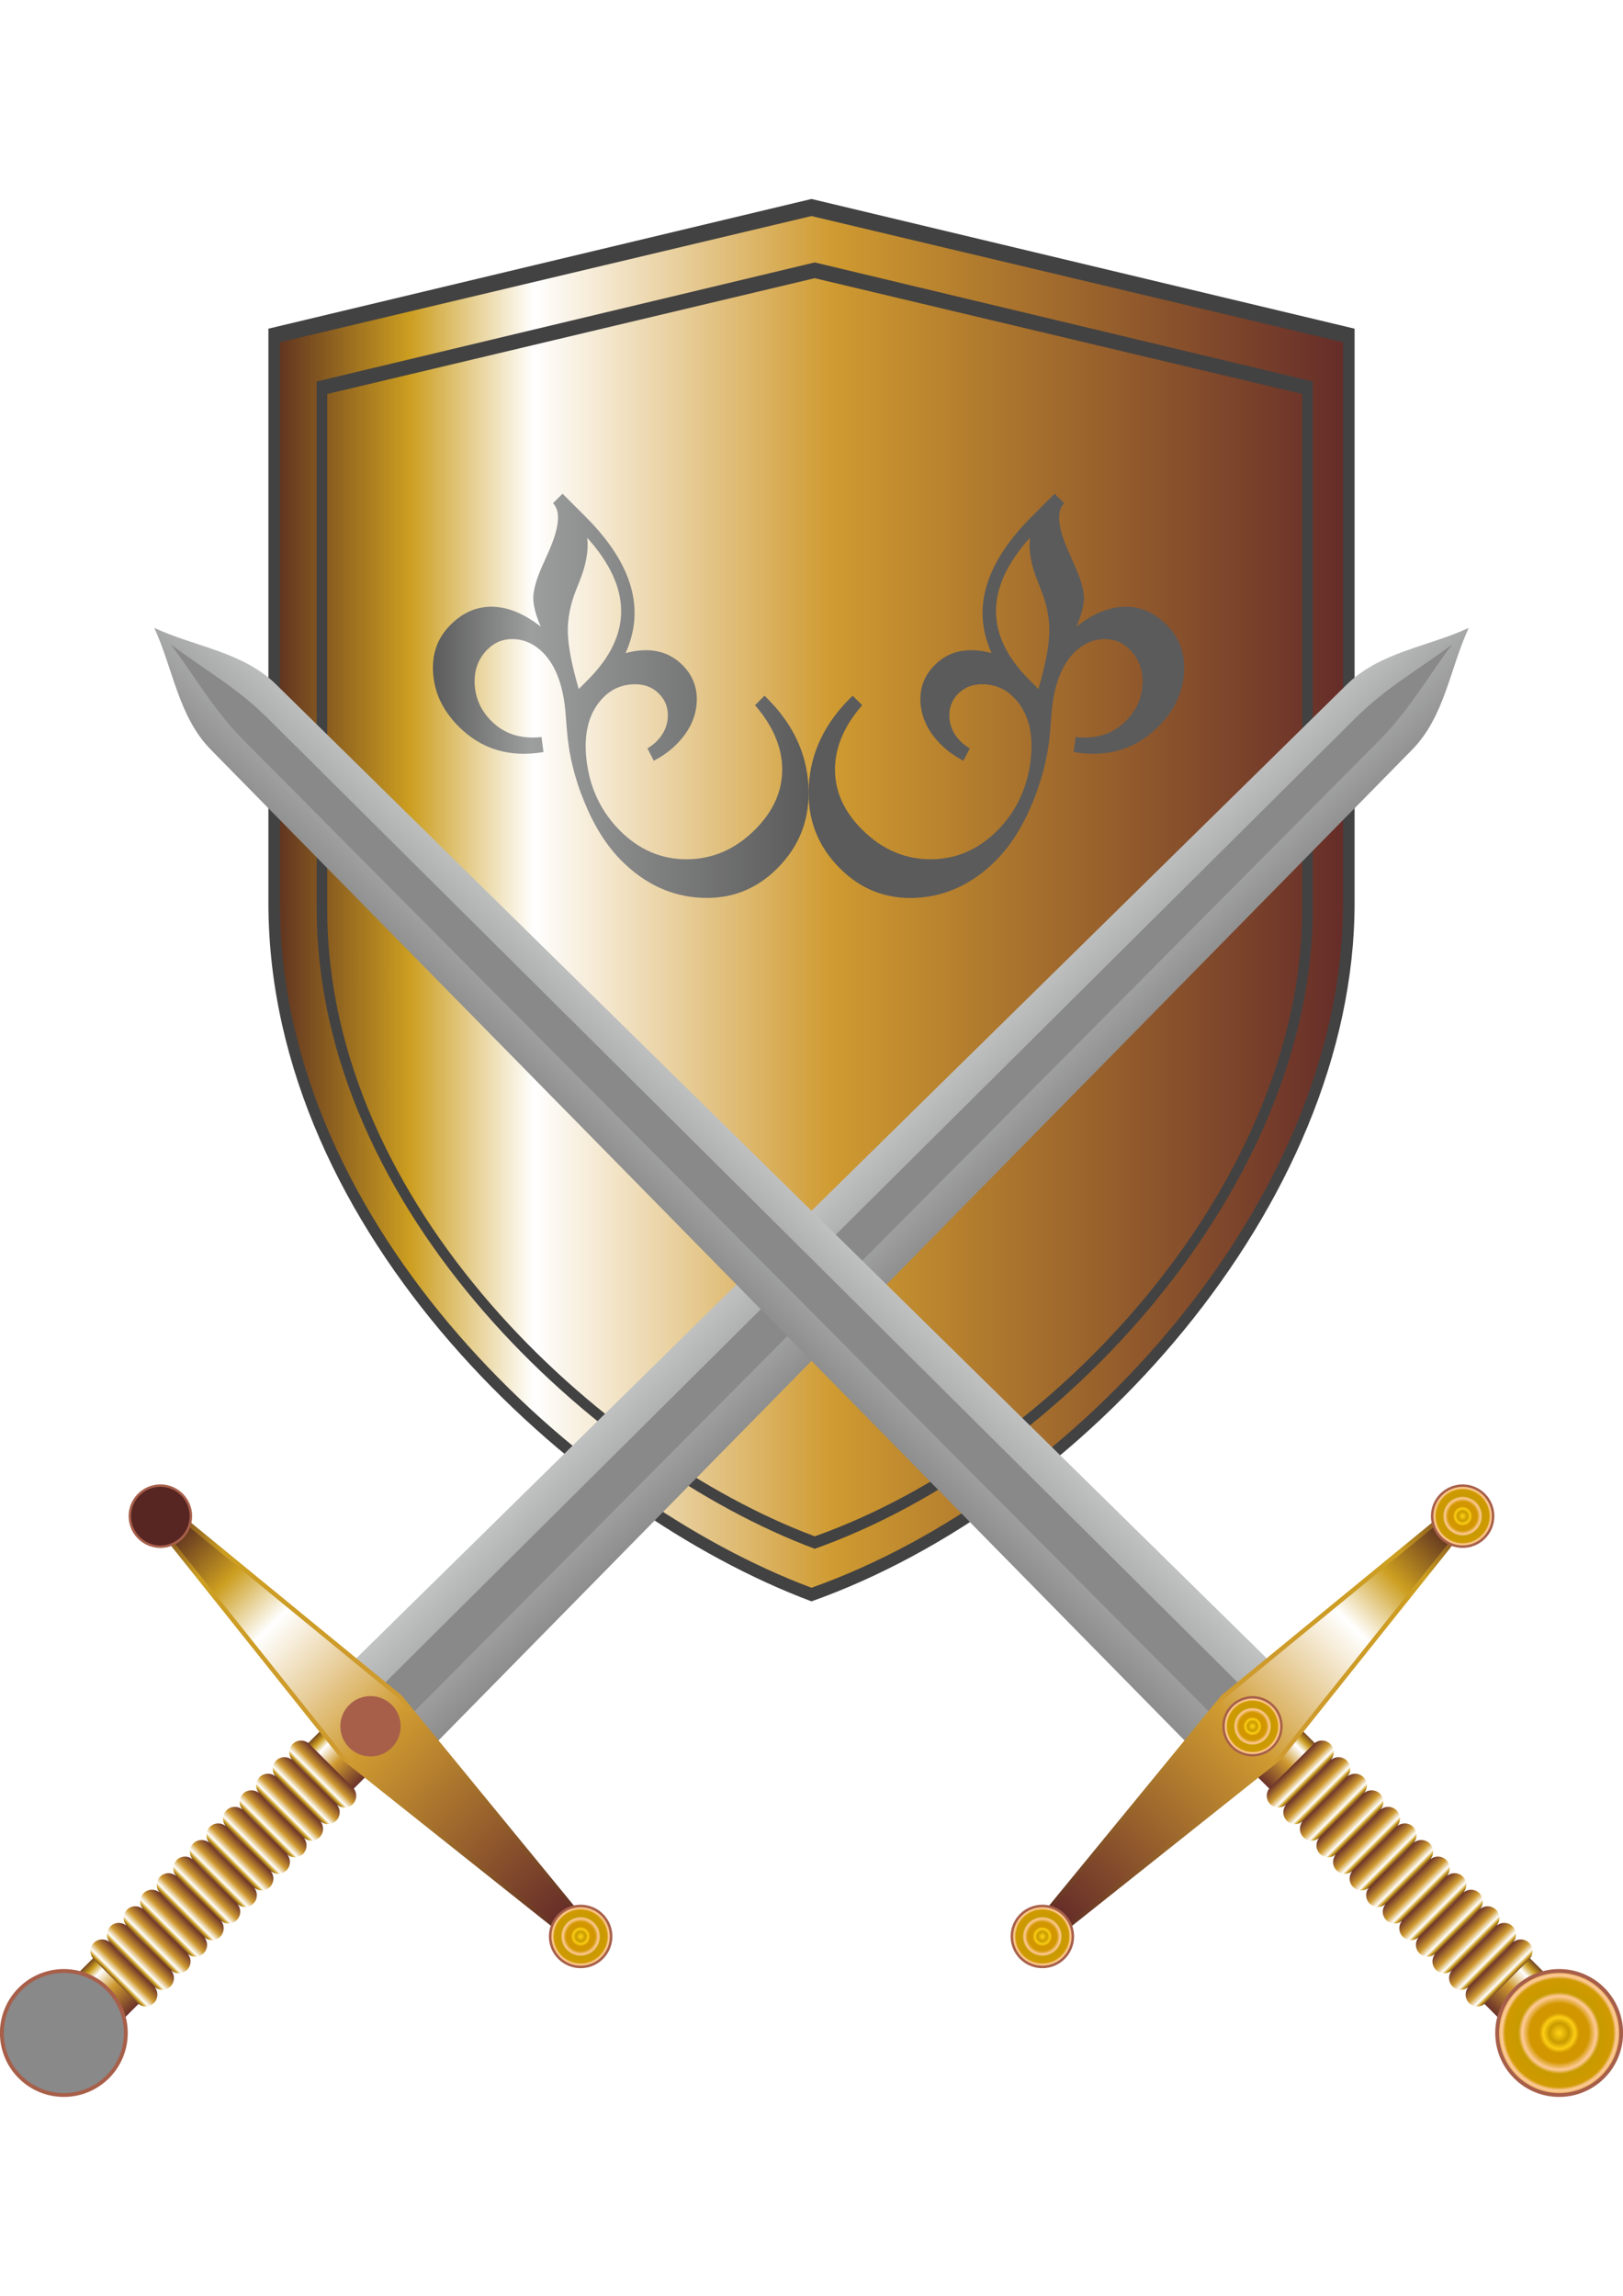 <?xml version="1.0" encoding="UTF-8"?>
<!DOCTYPE svg  PUBLIC '-//W3C//DTD SVG 1.1//EN'  'http://www.w3.org/Graphics/SVG/1.1/DTD/svg11.dtd'>
<svg width="210mm" height="297mm" clip-rule="evenodd" fill-rule="evenodd" image-rendering="optimizeQuality" shape-rendering="geometricPrecision" text-rendering="geometricPrecision" version="1.1" viewBox="0 0 21000 29700" xml:space="preserve" xmlns="http://www.w3.org/2000/svg" xmlns:xlink="http://www.w3.org/1999/xlink">
 <defs>
  <style type="text/css">
    .fil0 {fill:#434242}
    .fil46 {fill:#5B5B5B}
    .fil3 {fill:#898989}
    .fil5 {fill:#A75F4A}
    .fil1 {fill:url(#a)}
    .fil47 {fill:url(#bl)}
    .fil41 {fill:url(#k)}
    .fil42 {fill:url(#av)}
    .fil20 {fill:url(#be)}
    .fil21 {fill:url(#bg)}
    .fil13 {fill:url(#bh)}
    .fil12 {fill:url(#bi)}
    .fil19 {fill:url(#bj)}
    .fil16 {fill:url(#bk)}
    .fil9 {fill:url(#bm)}
    .fil8 {fill:url(#bn)}
    .fil15 {fill:url(#bo)}
    .fil18 {fill:url(#bp)}
    .fil11 {fill:url(#bq)}
    .fil10 {fill:url(#br)}
    .fil17 {fill:url(#bs)}
    .fil14 {fill:url(#bt)}
    .fil7 {fill:url(#bu)}
    .fil28 {fill:url(#bv)}
    .fil35 {fill:url(#bw)}
    .fil38 {fill:url(#bx)}
    .fil31 {fill:url(#by)}
    .fil32 {fill:url(#bz)}
    .fil39 {fill:url(#ca)}
    .fil36 {fill:url(#cb)}
    .fil29 {fill:url(#ar)}
    .fil30 {fill:url(#as)}
    .fil37 {fill:url(#at)}
    .fil40 {fill:url(#au)}
    .fil33 {fill:url(#aw)}
    .fil34 {fill:url(#ax)}
    .fil26 {fill:url(#ay)}
    .fil4 {fill:url(#az)}
    .fil25 {fill:url(#l)}
    .fil2 {fill:url(#ba)}
    .fil44 {fill:url(#b)}
    .fil45 {fill:url(#bb)}
    .fil43 {fill:url(#bc)}
    .fil27 {fill:url(#bd)}
    .fil6 {fill:url(#l)}
    .fil22 {fill:url(#k)}
    .fil24 {fill:url(#id42)}
    .fil23 {fill:url(#bf)}
  </style>
  <linearGradient id="a" x1="3623.4" x2="17377" y1="11668" y2="11668" gradientUnits="userSpaceOnUse">
   <stop stop-color="#623620" offset="0"/>
   <stop stop-color="#CC9E20" offset=".122"/>
   <stop stop-color="#fff" offset=".239"/>
   <stop stop-color="#CF9A30" offset=".522"/>
   <stop stop-color="#662D29" offset="1"/>
  </linearGradient>
  <linearGradient id="bl" x1="5601.7" x2="10462" y1="9001.6" y2="9001.6" gradientUnits="userSpaceOnUse">
   <stop stop-color="#5B5B5B" offset="0"/>
   <stop stop-color="#9D9E9E" offset=".259"/>
   <stop stop-color="#5B5B5B" offset="1"/>
  </linearGradient>
  <linearGradient id="k" x1="18962" x2="13450" y1="19577" y2="25088" gradientUnits="userSpaceOnUse">
   <stop stop-color="#623620" offset="0"/>
   <stop stop-color="#CC9E20" offset=".122"/>
   <stop stop-color="#CF9A30" offset=".522"/>
   <stop stop-color="#572623" offset="1"/>
  </linearGradient>
  <linearGradient id="av" x1="18685" x2="13727" y1="19853" y2="24812" gradientUnits="userSpaceOnUse" xlink:href="#a">
  </linearGradient>
  <linearGradient id="be" x1="2038.6" x2="7549.5" y1="19577" y2="25088" gradientUnits="userSpaceOnUse" xlink:href="#k">
  </linearGradient>
  <linearGradient id="bg" x1="2314.8" x2="7273.2" y1="19853" y2="24812" gradientUnits="userSpaceOnUse" xlink:href="#a">
  </linearGradient>
  <linearGradient id="bh" x1="1490.9" x2="1716" y1="25636" y2="25410" gradientUnits="userSpaceOnUse" xlink:href="#a">
  </linearGradient>
  <linearGradient id="bi" x1="1705.3" x2="1930.4" y1="25421" y2="25196" gradientUnits="userSpaceOnUse" xlink:href="#a">
  </linearGradient>
  <linearGradient id="bj" x1="1919.7" x2="2144.8" y1="25207" y2="24982" gradientUnits="userSpaceOnUse" xlink:href="#a">
  </linearGradient>
  <linearGradient id="bk" x1="2134.2" x2="2359.3" y1="24992" y2="24767" gradientUnits="userSpaceOnUse" xlink:href="#a">
  </linearGradient>
  <linearGradient id="bm" x1="2348.6" x2="2573.7" y1="24778" y2="24553" gradientUnits="userSpaceOnUse" xlink:href="#a">
  </linearGradient>
  <linearGradient id="bn" x1="2563" x2="2788.1" y1="24563" y2="24338" gradientUnits="userSpaceOnUse" xlink:href="#a">
  </linearGradient>
  <linearGradient id="bo" x1="2777.4" x2="3002.5" y1="24349" y2="24124" gradientUnits="userSpaceOnUse" xlink:href="#a">
  </linearGradient>
  <linearGradient id="bp" x1="2991.9" x2="3217" y1="24134" y2="23909" gradientUnits="userSpaceOnUse" xlink:href="#a">
  </linearGradient>
  <linearGradient id="bq" x1="3206.3" x2="3431.4" y1="23920" y2="23695" gradientUnits="userSpaceOnUse" xlink:href="#a">
  </linearGradient>
  <linearGradient id="br" x1="3420.7" x2="3645.8" y1="23706" y2="23481" gradientUnits="userSpaceOnUse" xlink:href="#a">
  </linearGradient>
  <linearGradient id="bs" x1="3635.1" x2="3860.2" y1="23491" y2="23266" gradientUnits="userSpaceOnUse" xlink:href="#a">
  </linearGradient>
  <linearGradient id="bt" x1="3849.5" x2="4074.6" y1="23277" y2="23052" gradientUnits="userSpaceOnUse" xlink:href="#a">
  </linearGradient>
  <linearGradient id="bu" x1="4064" x2="4289.1" y1="23062" y2="22837" gradientUnits="userSpaceOnUse" xlink:href="#a">
  </linearGradient>
  <linearGradient id="bv" x1="16936" x2="16711" y1="23062" y2="22837" gradientUnits="userSpaceOnUse" xlink:href="#a">
  </linearGradient>
  <linearGradient id="bw" x1="17150" x2="16925" y1="23277" y2="23052" gradientUnits="userSpaceOnUse" xlink:href="#a">
  </linearGradient>
  <linearGradient id="bx" x1="17365" x2="17140" y1="23491" y2="23266" gradientUnits="userSpaceOnUse" xlink:href="#a">
  </linearGradient>
  <linearGradient id="by" x1="17579" x2="17354" y1="23706" y2="23481" gradientUnits="userSpaceOnUse" xlink:href="#a">
  </linearGradient>
  <linearGradient id="bz" x1="17794" x2="17569" y1="23920" y2="23695" gradientUnits="userSpaceOnUse" xlink:href="#a">
  </linearGradient>
  <linearGradient id="ca" x1="18008" x2="17783" y1="24134" y2="23909" gradientUnits="userSpaceOnUse" xlink:href="#a">
  </linearGradient>
  <linearGradient id="cb" x1="18223" x2="17998" y1="24349" y2="24124" gradientUnits="userSpaceOnUse" xlink:href="#a">
  </linearGradient>
  <linearGradient id="ar" x1="18437" x2="18212" y1="24563" y2="24338" gradientUnits="userSpaceOnUse" xlink:href="#a">
  </linearGradient>
  <linearGradient id="as" x1="18651" x2="18426" y1="24778" y2="24553" gradientUnits="userSpaceOnUse" xlink:href="#a">
  </linearGradient>
  <linearGradient id="at" x1="18866" x2="18641" y1="24992" y2="24767" gradientUnits="userSpaceOnUse" xlink:href="#a">
  </linearGradient>
  <linearGradient id="au" x1="19080" x2="18855" y1="25207" y2="24982" gradientUnits="userSpaceOnUse" xlink:href="#a">
  </linearGradient>
  <linearGradient id="aw" x1="19295" x2="19070" y1="25421" y2="25196" gradientUnits="userSpaceOnUse" xlink:href="#a">
  </linearGradient>
  <linearGradient id="ax" x1="19509" x2="19284" y1="25636" y2="25410" gradientUnits="userSpaceOnUse" xlink:href="#a">
  </linearGradient>
  <linearGradient id="ay" x1="18444" x2="17830" y1="23957" y2="24570" gradientUnits="userSpaceOnUse" xlink:href="#a">
  </linearGradient>
  <linearGradient id="az" x1="2556.5" x2="3169.8" y1="23957" y2="24570" gradientUnits="userSpaceOnUse" xlink:href="#a">
  </linearGradient>
  <linearGradient id="l" x1="9577.2" x2="8375.2" y1="14502" y2="15704" gradientUnits="userSpaceOnUse">
   <stop stop-color="#C5C6C6" offset="0"/>
   <stop stop-color="#898989" offset="1"/>
  </linearGradient>
  <linearGradient id="ba" x1="11423" x2="12625" y1="14502" y2="15704" gradientUnits="userSpaceOnUse" xlink:href="#l">
  </linearGradient>
  <radialGradient id="b" cx="49.999%" cy="49.999%" r="50.001%">
   <stop stop-color="#FCCE15" offset="0"/>
   <stop stop-color="#FCCE15" offset=".012"/>
   <stop stop-color="#C89A00" offset=".149"/>
   <stop stop-color="#FCCE15" offset=".239"/>
   <stop stop-color="#D29700" offset=".302"/>
   <stop stop-color="#D29700" offset=".451"/>
   <stop stop-color="#FFCB9A" offset=".561"/>
   <stop stop-color="#C89A00" offset=".62"/>
   <stop stop-color="#CF9A00" offset=".82"/>
   <stop stop-color="#FFCB9E" offset=".871"/>
   <stop stop-color="#D59700" offset=".988"/>
   <stop stop-color="#C89A00" offset="1"/>
  </radialGradient>
  <radialGradient id="bb" cx="49.999%" cy="49.999%" r="50.001%" xlink:href="#b">
  </radialGradient>
  <radialGradient id="bc" cy="49.999%" xlink:href="#b">
  </radialGradient>
  <radialGradient id="bd" xlink:href="#b">
  </radialGradient>
  <radialGradient id="bf" cx="50.001%" cy="49.999%" r="50.001%" xlink:href="#b">
  </radialGradient>
 </defs>
   <path class="fil0" d="m3473 4252l7027-1678 7027 1678v7429c0 3916-3535 7797-7027 9035-3086-1153-7027-4762-7027-9035v-7429z"/>
   <path class="fil1" d="m3623 4428l6877-1633 6877 1633v7270c0 3832-3460 7630-6877 8842-3020-1129-6877-4660-6877-8842v-7270z"/>
   <path class="fil0" d="m4097 4935l6445-1540 6445 1540v6814c0 3592-3242 7151-6445 8287-2831-1058-6445-4367-6445-8287v-6814zm137 162l6308-1498 6307 1498v6667c0 3516-3173 6999-6307 8111-2770-1036-6308-4274-6308-8111v-6667z"/>
     <path class="fil2" d="m17427 8855c430-422 1051-488 1577-732-244 525-311 1147-733 1576l-12695 12916-1065-1065 12916-12695z"/>
     <path class="fil3" d="m17541 9287c408-405 835-636 1252-953-318 417-548 843-953 1251l-12608 12686-376-377 12685-12607z"/>
     <polygon class="fil4" points="4190 22347 4780 22936 1536 26180 947 25590"/>
     <circle class="fil5" transform="matrix(.606 .606 -.606 .606 826.1 26300)" r="965"/>
     <path class="fil6" d="m1376 25751c303 303 303 795 0 1099-304 303-796 303-1099 0-304-304-304-796 0-1099 303-304 795-304 1099 0z"/>
     <path class="fil7" d="m4002 22561l563 563c59 59 59 156 0 215-59 58-155 58-214 0l-563-563c-59-59-59-156 0-215s155-59 214 0z"/>
     <path class="fil8" d="m2287 24277l563 562c59 59 155 59 214 0s59-155 0-214l-563-563c-59-59-155-59-214 0s-59 156 0 215z"/>
     <path class="fil9" d="m2287 24277l563 562c59 59 59 156 0 215s-156 59-215 0l-563-563c-58-59-58-155 0-214 59-59 156-59 215 0z"/>
     <path class="fil10" d="m3145 23419l562 563c59 59 156 59 215 0s59-156 0-215l-563-563c-59-58-155-58-214 0-59 59-59 156 0 215z"/>
     <path class="fil11" d="m3145 23419l562 563c59 59 59 155 0 214s-155 59-214 0l-563-563c-59-59-59-155 0-214s156-59 215 0z"/>
     <path class="fil12" d="m1429 25134l563 563c59 59 156 59 215 0 58-59 58-155 0-214l-563-563c-59-59-156-59-215 0s-59 155 0 214z"/>
     <path class="fil13" d="m1429 25134l563 563c59 59 59 156 0 215s-155 59-214 0l-563-563c-59-59-59-156 0-215s155-59 214 0z"/>
     <path class="fil14" d="m3573 22990l563 563c59 59 156 59 215 0s59-156 0-214l-563-563c-59-59-156-59-215 0s-59 155 0 214z"/>
     <path class="fil15" d="m2716 23848l563 563c59 59 59 155 0 214s-156 59-215 0l-563-563c-59-59-59-155 0-214s156-59 215 0z"/>
     <path class="fil16" d="m1858 24705l563 563c59 59 155 59 214 0s59-155 0-214l-563-563c-58-59-155-59-214 0s-59 155 0 214z"/>
     <path class="fil17" d="m3573 22990l563 563c59 59 59 155 0 214s-155 59-214 0l-563-563c-59-58-59-155 0-214s155-59 214 0z"/>
     <path class="fil18" d="m2716 23848l563 563c59 59 155 59 214 0s59-156 0-215l-563-563c-59-59-155-59-214 0s-59 156 0 215z"/>
     <path class="fil19" d="m1858 24705l563 563c59 59 59 156 0 215s-156 59-214 0l-563-563c-59-59-59-156 0-215s155-59 214 0z"/>
     <polygon class="fil20" points="2183 19462 5195 21931 7664 24943 7443 25164 4414 22754 1962 19683"/>
     <polygon class="fil21" points="2445 19750 5155 21972 7377 24682 7178 24881 4452 22712 2246 19949"/>
     <circle class="fil5" transform="matrix(.301 .301 -.301 .301 2075.2 19614)" r="965"/>
     <circle class="fil5" transform="matrix(.301 .301 -.301 .301 7512.9 25051)" r="965"/>
     <path class="fil22" d="m2343 19345c148 148 148 389 0 537s-388 148-536 0c-148-149-148-389 0-537s388-148 536 0z"/>
     <path class="fil23" d="m7781 24783c148 148 148 388 0 536s-388 148-536 0-148-388 0-536 388-148 536 0z"/>
     <circle class="fil5" transform="matrix(.286 .286 -.286 .286 4794 22332)" r="965"/>
     <path class="fil24" d="m5049 22078c140 140 140 368 0 509-141 141-369 141-510 0-140-141-140-369 0-509 141-141 369-141 510 0z"/>
     <path class="fil25" d="m3573 8855c-429-422-1051-488-1577-732 244 525 311 1147 733 1576l12695 12916 1065-1065-12916-12695z"/>
     <path class="fil3" d="m3459 9287c-408-405-835-636-1252-953 318 417 548 843 953 1251l12608 12686 376-377-12685-12607z"/>
     <polygon class="fil26" points="16810 22347 16220 22936 19464 26180 20053 25590"/>
     <circle class="fil5" transform="matrix(-.606 .606 .606 .606 20174 26300)" r="965"/>
     <path class="fil27" d="m19624 25751c-303 303-303 795 0 1099 304 303 796 303 1099 0 304-304 304-796 0-1099-303-304-795-304-1099 0z"/>
     <path class="fil28" d="m16998 22561l-563 563c-59 59-59 156 0 215 59 58 155 58 214 0l563-563c59-59 59-156 0-215s-155-59-214 0z"/>
     <path class="fil29" d="m18713 24277l-563 562c-59 59-155 59-214 0s-59-155 0-214l563-563c59-59 155-59 214 0s59 156 0 215z"/>
     <path class="fil30" d="m18713 24277l-563 562c-59 59-59 156 0 215s156 59 215 0l563-563c59-59 59-155 0-214s-156-59-215 0z"/>
     <path class="fil31" d="m17855 23419l-562 563c-59 59-156 59-215 0s-59-156 0-215l563-563c59-58 155-58 214 0 59 59 59 156 0 215z"/>
     <path class="fil32" d="m17855 23419l-562 563c-59 59-59 155 0 214s155 59 214 0l563-563c59-59 59-155 0-214s-156-59-215 0z"/>
     <path class="fil33" d="m19571 25134l-563 563c-59 59-156 59-214 0-59-59-59-155 0-214l562-563c59-59 156-59 215 0s59 155 0 214z"/>
     <path class="fil34" d="m19571 25134l-563 563c-59 59-59 156 0 215s155 59 214 0l563-563c59-59 59-156 0-215s-155-59-214 0z"/>
     <path class="fil35" d="m17427 22990l-563 563c-59 59-156 59-215 0s-59-156 0-214l563-563c59-59 156-59 215 0s59 155 0 214z"/>
     <path class="fil36" d="m18284 23848l-563 563c-59 59-59 155 0 214s156 59 215 0l563-563c59-59 59-155 0-214s-156-59-215 0z"/>
     <path class="fil37" d="m19142 24705l-563 563c-59 59-155 59-214 0s-59-155 0-214l563-563c59-59 155-59 214 0s59 155 0 214z"/>
     <path class="fil38" d="m17427 22990l-563 563c-59 59-59 155 0 214s155 59 214 0l563-563c59-58 59-155 0-214s-155-59-214 0z"/>
     <path class="fil39" d="m18284 23848l-563 563c-59 59-155 59-214 0s-59-156 0-215l563-563c59-59 155-59 214 0s59 156 0 215z"/>
     <path class="fil40" d="m19142 24705l-563 563c-59 59-59 156 0 215s156 59 215 0l562-563c59-59 59-156 0-215s-155-59-214 0z"/>
     <polygon class="fil41" points="18817 19462 15805 21931 13336 24943 13557 25164 16586 22754 19038 19683"/>
     <polygon class="fil42" points="18555 19750 15845 21972 13623 24682 13822 24881 16548 22712 18754 19949"/>
     <circle class="fil5" transform="matrix(-.301 .301 .301 .301 18925 19614)" r="965"/>
     <circle class="fil5" transform="matrix(-.301 .301 .301 .301 13487 25051)" r="965"/>
     <path class="fil43" d="m18657 19345c-148 148-148 389 0 537s388 148 536 0 148-389 0-537-388-148-536 0z"/>
     <path class="fil44" d="m13219 24783c-148 148-148 388 0 536s388 148 536 0 148-388 0-536-388-148-536 0z"/>
     <circle class="fil5" transform="matrix(-.286 .286 .286 .286 16206 22332)" r="965"/>
     <path class="fil45" d="m15951 22078c-140 140-140 368 0 509 141 141 369 141 510 0 140-141 140-369 0-509-141-141-369-141-510 0z"/>
   <path class="fil46" d="m13646 6387l123 123c-104 104-83 320 66 646l60 137c82 181 126 323 130 426 3 102-29 231-97 388 212-167 420-253 623-258 203-4 384 74 543 233 171 170 246 382 226 636-20 253-131 481-332 682-294 294-659 403-1096 329l25-194c266 29 483-40 651-208 133-133 204-290 215-472 10-182-46-333-167-454-96-96-212-140-349-133-137 8-259 66-366 172-174 174-273 450-298 827l-12 152c-22 324-98 643-228 958-129 314-288 566-477 755-303 303-647 463-1032 483-384 19-714-108-986-381-293-293-427-649-403-1071 24-421 201-796 529-1125l39-38 123 123c-235 269-351 546-352 832 0 284 117 544 351 777 252 253 545 381 876 384 332 3 622-121 871-369 244-245 389-547 432-904 45-358-29-634-221-825-101-102-223-156-366-165s-259 31-349 121c-82 82-120 183-114 302 5 119 55 225 146 316 30 30 69 59 118 90l-83 160c-114-61-211-130-289-209-162-161-250-339-265-533s47-360 184-497c92-92 199-151 322-177 123-25 261-18 413 23-259-573-86-1160 519-1765l297-297zm-210 2527c89-307 137-550 141-729 6-179-32-368-112-567l-36-92c-88-215-122-404-102-570-584 648-586 1262-7 1841l116 117z"/>
   <path class="fil47" d="m7279 6387l-124 123c105 104 83 320-65 646l-61 137c-82 181-125 323-129 426-3 102 29 231 97 388-213-167-420-253-624-258-202-4-384 74-543 233-170 170-246 382-225 636 19 253 130 481 331 682 294 294 660 403 1096 329l-25-194c-265 29-482-40-650-208-133-133-204-290-215-472-10-182 45-333 166-454 96-96 213-140 350-133 137 8 258 66 365 172 174 174 273 450 298 827l12 152c23 324 98 643 229 958 129 314 288 566 477 755 302 303 646 463 1031 482 385 20 714-107 987-380 293-293 427-649 403-1071-24-421-201-796-530-1125l-38-38-123 123c234 269 351 546 352 832 0 284-118 544-351 777-253 253-545 381-877 384-331 3-621-121-870-369-244-245-389-547-433-904-44-358 30-634 221-825 102-102 224-156 367-165s259 31 348 121c83 82 121 183 115 302s-55 225-147 316c-29 30-68 59-117 90l83 160c114-61 210-130 289-209 162-161 250-339 265-533 14-194-47-360-184-497-93-92-200-151-323-177-122-25-260-18-413 23 259-573 87-1160-518-1765l-297-297zm209 2527c-89-307-136-550-141-729s32-368 112-567l37-92c87-215 122-404 101-570 584 648 587 1262 8 1841l-117 117z"/>
</svg>
